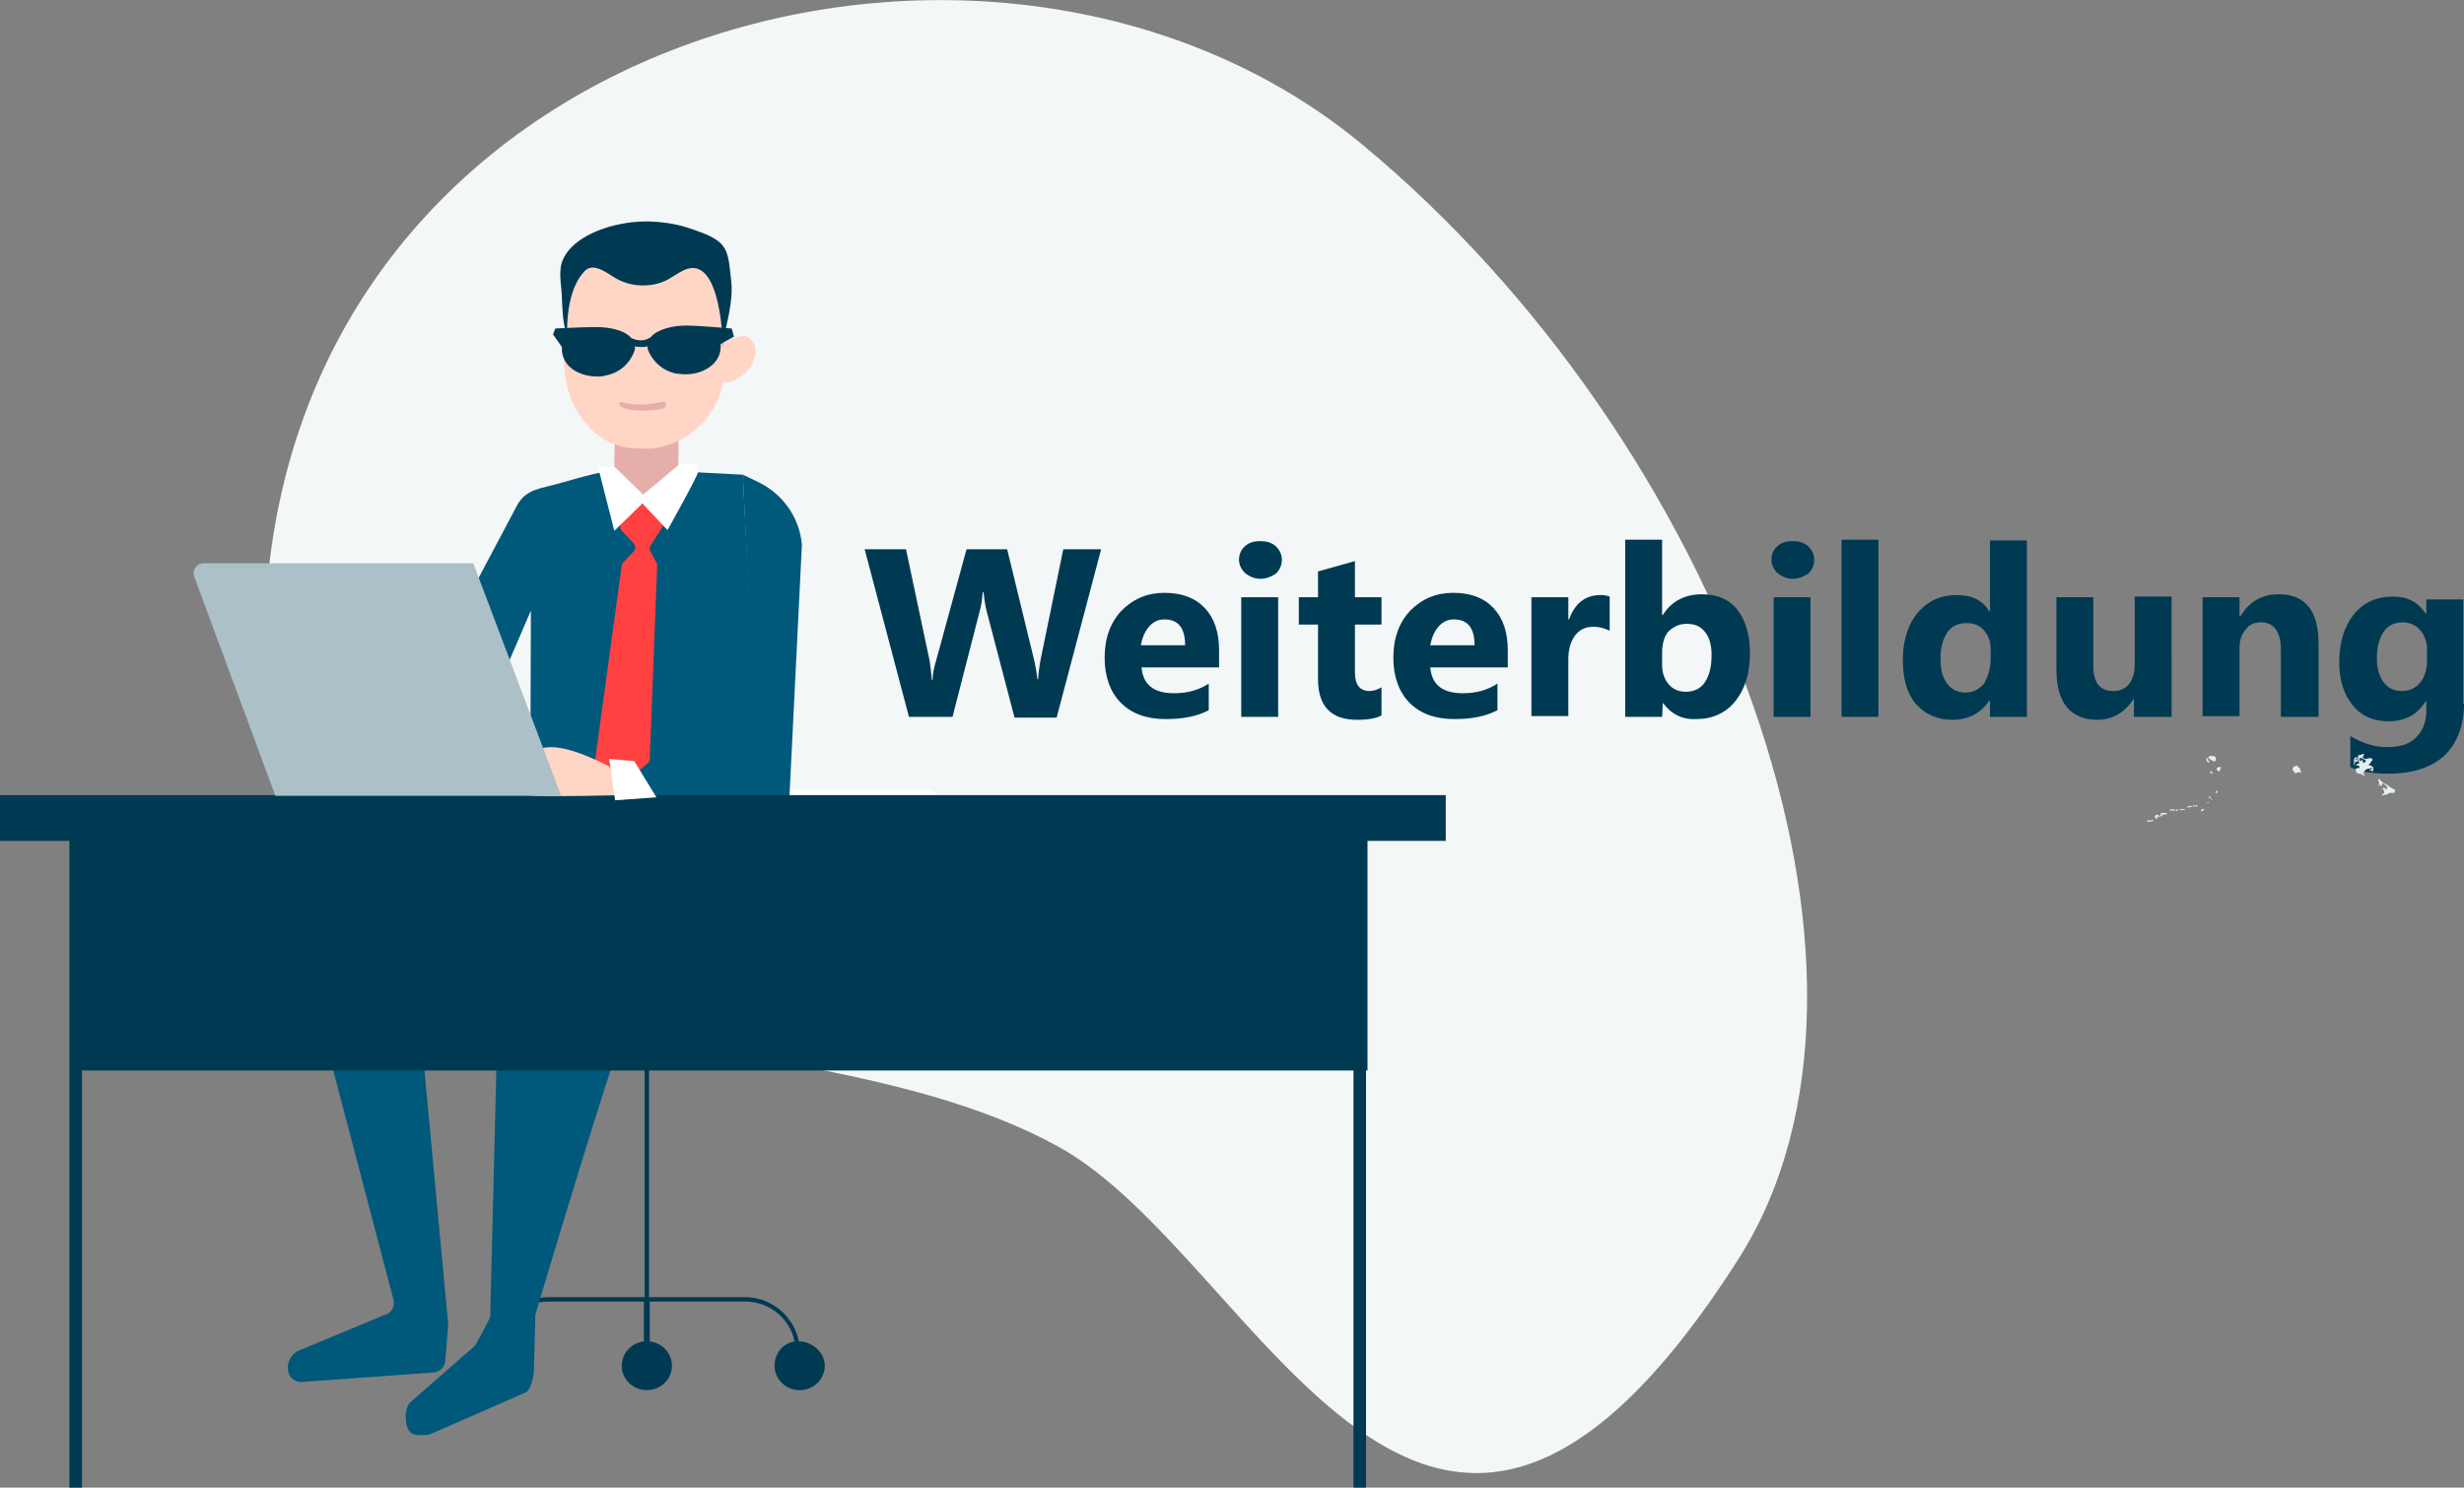 <?xml version="1.0" encoding="utf-8"?>
<!-- Generator: Adobe Illustrator 21.1.0, SVG Export Plug-In . SVG Version: 6.00 Build 0)  -->
<svg version="1.1" id="Ebene_1" xmlns="http://www.w3.org/2000/svg" xmlns:xlink="http://www.w3.org/1999/xlink" x="0px" y="0px"
	 viewBox="0 0 333.7 201.5" style="enable-background:new 0 0 333.7 201.5;" xml:space="preserve">
<rect x="0" y="0" width="333.7" height="201.5" fill="#808080" stroke="none"/>
<path style="fill:#F3F7F8;" d="M143.3,155.3c-40.9-22.5-114.7-1.9-107-77.3c7.6-75.5,99.4-98.7,148.1-58.5
	c48.6,40.2,75.8,112.2,51,151.1C193,237,170.8,170.4,143.3,155.3"/>
<path style="fill:#003A52;" d="M108.2,181.7C108.2,181.7,108.2,181.7,108.2,181.7c-0.7-3.4-3.7-6-7.3-6h-13v-33.7h0h-0.6h0v33.7h-13
	c-3.6,0-6.6,2.6-7.3,6c-1.7,0.2-3,1.6-3,3.3c0,1.8,1.5,3.3,3.4,3.3c1.9,0,3.4-1.5,3.4-3.3c0-1.8-1.4-3.2-3.2-3.3
	c0.6-3.1,3.4-5.4,6.7-5.4h12.9v5.4c-1.7,0.2-3,1.6-3,3.3c0,1.8,1.5,3.3,3.4,3.3c1.9,0,3.4-1.5,3.4-3.3c0-1.7-1.3-3.1-3-3.3v-5.4
	h12.9c3.3,0,6.1,2.3,6.7,5.4c-1.6,0.3-2.7,1.6-2.7,3.3c0,1.8,1.5,3.3,3.4,3.3c1.9,0,3.4-1.5,3.4-3.3S110,181.7,108.2,181.7z"/>
<path style="fill:#00587A;" d="M103.1,112.5l-2.5-48.2c0,0-12.6-0.7-16.3-0.7c-2,0-5.5,1-8.3,1.8c-2.6,0.8-4.7,0.7-6,3.1l-20.6,38.9
	l12.7,1.2l4.2-4.8l-2.1-3.2l7.7-17.9l-0.1,30.3L103.1,112.5z"/>
<path style="fill:#FFFFFF;" d="M125.7,109.9H84.9v-2.9h40.7c0.8,0,1.5,0.7,1.5,1.5C127.2,109.2,126.5,109.9,125.7,109.9"/>
<path style="fill:#00587A;" d="M100.6,64.3l1.7,35.9l-16.8,3.4l2.3,4.3l19.1,0.3l1.7-34.4c-0.3-3.7-2.6-6.9-5.9-8.5L100.6,64.3z"/>
<path style="fill:#00587A;" d="M69.9,119.1l-28,7c-0.9,0.2-1.4,1.1-1.2,2l12.6,48c0.2,0.9-0.3,1.8-1.2,2l-12,5c-1.1,0.9-1.3,2-1,2.9
	c0.2,0.7,0.9,1.2,1.7,1.2l18-1.3c0.8-0.1,1.4-0.7,1.5-1.5l0.4-5l-4.3-46c-0.1-0.8,0.4-1.5,1.1-1.7l11.1-3.4c1.9-0.6,3,2,1.3,3
	l-1.6,0.9c-0.5,0.3-0.8,0.8-0.8,1.4L66.4,178c0,0.2,0,0.4-0.1,0.6c0,0-1.8,3.6-2.1,3.8l-8.7,7.6c-0.9,1-0.7,4.1,0.6,4.3l0.5,0.1
	c0.4,0,1.2,0,1.6-0.1l13-5.7c0.6-0.2,1-1.9,1.1-2.6l0.2-7.9c0,0,13.1-44.3,14.4-44.3c0.9,0,12.2-7.3,18.7-11.5c1.4-0.9,0.7-3-0.9-3
	L70.3,119C70.1,119,70,119.1,69.9,119.1"/>
<path style="fill:#003A52;" d="M195.8,107.7H0v6.2h9.4v87.6h1.7V145h172.2v56.5h1.7V145h0.2v-31.1h10.6V107.7z"/>
<path style="fill:#E5AEA9;" d="M91.8,57.4c0,0,0.7,12.9-1.9,11c-2.7-1.9-5.5,0.2-6.2-0.6c-0.7-0.8-0.5-8.7-0.3-10.1
	C83.5,56.8,91.8,57.4,91.8,57.4"/>
<path style="fill:#FF4141;" d="M87.6,68.5l2,1.9c0.3,0.3,0.3,0.7,0.1,1l-1.6,2.5c-0.1,0.2-0.2,0.5,0,0.8l0.8,1.5
	c0.1,0.1,0.1,0.3,0.1,0.4L88,102.8c0,0.2-0.1,0.4-0.3,0.6l-3.2,2.7c-0.3,0.3-0.7,0.3-1,0l-2.7-2.5c-0.2-0.2-0.3-0.4-0.2-0.7
	l3.6-26.3c0-0.2,0.1-0.3,0.2-0.4l1.4-1.5c0.3-0.3,0.3-0.8,0-1.1l-1.6-1.7c-0.3-0.3-0.3-0.8,0-1.1l2.4-2.3
	C86.8,68.2,87.3,68.2,87.6,68.5"/>
<path style="fill:#FFFFFF;" d="M94.3,62.8c0,0,0.1,0.9,0.2,1.2c0.1,0.3-4.1,7.8-4.1,7.8l-3.4-3.6l-3.8,3.7L81,63.3l2.2-0.1l3.9,3.8
	l4.9-4.1L94.3,62.8z"/>
<path style="fill:#FFD5C6;" d="M82.5,103.8c-0.5-0.2-4.8-2.6-7.9-2.6c-3.2,0-7.1,3.3-7.1,3.3s-0.5,1.7,1.6,1.4
	c2.1-0.3,3.5-0.5,3.5-0.5s-3.7,1.9-1.2,2.3c2.5,0.3,12.9,0,12.9,0L82.5,103.8z"/>
<path style="fill:#FFFFFF;" d="M82.5,102.8l3.4,0.3l3,4.9l-5.6,0.4L82.5,102.8z"/>
<path style="fill:#ACC0C7;" d="M64.1,76.3L76,107.8H37.3l-11-29.7c-0.3-0.9,0.3-1.8,1.3-1.8H64.1z"/>
<path style="fill:#FFD5C6;" d="M101.2,45.6c-0.8-0.3-2.3,0.3-3.1,0.8c0-2.2-0.1-4.3-0.1-4.3c0-4.6-3.4-8.4-7.6-8.4h-6.1
	c-4.2,0-7.6,3.8-7.6,8.4c0,0-0.2,3.9-0.3,5.9c-0.4,7.2,4.4,12.7,9.5,12.7c0.7,0,1.6,0.2,2.9,0c4.1-0.7,8.1-3.7,9.1-8.9
	c1,0,1.5-0.2,2.4-0.8c1.1-0.7,1.8-1.8,2-3.1C102.4,47,102,45.9,101.2,45.6z"/>
<path style="fill:#003A52;" d="M76.1,47.5c0-0.2,0-0.3,0-0.5l-1.2-1.7l0.3-0.8c0,0,3.7-0.2,5.5-0.2c1.8,0,3.9,0.4,4.8,1.5l0,0
	c0.5,0.2,0.9,0.3,1.3,0.3c0.4,0,0.8-0.1,1.3-0.4l0,0c0.9-1.1,3-1.6,4.8-1.6c1.8,0,6.2,0.4,6.2,0.4l0.3,1.1l-1.8,1c0,0.2,0,0.3,0,0.5
	c-0.1,2.3-2.5,3.6-4.7,3.6c-0.1,0-0.1,0-0.2,0c-0.4,0-0.8-0.1-1.2-0.1c-1.7-0.4-3-1.5-3.7-3.1c-0.1-0.2-0.1-0.4-0.1-0.6
	C87.5,47,87.2,47,86.9,47c-0.3,0-0.6,0-0.9-0.1c0,0.2,0,0.4-0.1,0.7c-0.6,1.6-1.9,2.8-3.6,3.2c-0.4,0.1-0.8,0.2-1.2,0.2
	c-0.1,0-0.1,0-0.2,0C78.7,51,76.3,49.9,76.1,47.5z M89,46.4c0.5-0.7,2.2-1.3,4.1-1.3c1.5,0,2.8,0.3,3.4,0.9c0.3,0.3,0.4,0.7,0.4,1.1
	c-0.1,1.8-2,2.7-3.7,2.7l-0.2,0c-0.3,0-0.7,0-1-0.1c-1.4-0.3-2.5-1.2-3-2.5C88.8,46.9,88.8,46.7,89,46.4z M77.1,47.5
	c0-0.4,0.1-0.8,0.4-1.1c0.6-0.6,1.8-1,3.3-1c1.8,0,3.6,0.5,4.1,1.2c0.2,0.2,0.2,0.5,0.1,0.8c-0.5,1.3-1.6,2.3-2.9,2.6
	c-0.3,0.1-0.7,0.1-1,0.2l-0.2,0C79.1,50.1,77.2,49.2,77.1,47.5z"/>
<path style="fill:#003A52;" d="M98.3,44.5c-0.2,0.9-0.4,1.7-0.4,2.6c0,0-0.1-12.9-5.3-10.5c-0.8,0.4-1.5,0.9-2.2,1.3
	c-2.2,1.1-4.9,1-7-0.2c-1.2-0.7-3.1-2.3-4.3-0.9c-2.9,3.2-2.1,9.3-2.4,8.4c-0.5-1.6-0.5-3.1-0.6-4.7c0-1.6-0.5-3.4,0-5
	c1.1-3.1,5.3-4.7,8.2-5.2c3.1-0.6,6.6-0.3,9.6,0.8c1.2,0.4,3.2,1.1,4,2.2c0.9,1.1,0.9,3.1,1.1,4.5C99.3,39.9,98.8,42.3,98.3,44.5"/>
<path style="fill:#E5AEA9;" d="M83.9,54.8c0,0.1,0,0.1,0.1,0.2c1.3,1,6.1,0.6,6.1,0.1c0-0.2,0.1-0.3,0.1-0.4c0,0,0,0,0,0
	c0-0.2-0.1-0.3-0.2-0.3c-0.6,0.1-2.1,0.4-3.1,0.4c-1.3,0-2.3-0.2-2.7-0.3C83.9,54.4,83.8,54.6,83.9,54.8"/>
<g style="enable-background:new    ;">
	<path style="fill:#003A52;" d="M149.1,74.5l-6,22.7h-5.7l-3.8-14.5c-0.2-0.8-0.3-1.6-0.4-2.5h-0.1c-0.1,1-0.2,1.9-0.4,2.5L129,97.1
		h-5.9l-6-22.7h5.6l3.2,15.1c0.1,0.6,0.2,1.5,0.3,2.6h0.1c0-0.8,0.2-1.7,0.5-2.7l4.1-15h5.5l3.7,15.2c0.1,0.6,0.3,1.4,0.4,2.4h0.1
		c0-0.8,0.2-1.7,0.3-2.5l3.1-15.1H149.1z"/>
	<path style="fill:#003A52;" d="M165.2,90.4h-10.6c0.2,2.3,1.6,3.5,4.4,3.5c1.8,0,3.3-0.4,4.7-1.3v3.6c-1.5,0.8-3.4,1.2-5.8,1.2
		c-2.6,0-4.6-0.7-6.1-2.2c-1.4-1.4-2.2-3.5-2.2-6.1c0-2.7,0.8-4.8,2.3-6.4c1.6-1.6,3.5-2.4,5.8-2.4c2.4,0,4.2,0.7,5.5,2.1
		c1.3,1.4,1.9,3.3,1.9,5.7V90.4z M160.5,87.4c0-2.3-0.9-3.5-2.8-3.5c-0.8,0-1.5,0.3-2.1,1c-0.6,0.7-0.9,1.5-1.1,2.5H160.5z"/>
	<path style="fill:#003A52;" d="M170.7,78.4c-0.8,0-1.5-0.3-2.1-0.8c-0.5-0.5-0.8-1.1-0.8-1.8c0-0.7,0.3-1.4,0.8-1.8
		c0.5-0.5,1.2-0.7,2.1-0.7c0.9,0,1.5,0.2,2.1,0.7c0.5,0.5,0.8,1.1,0.8,1.8c0,0.8-0.3,1.4-0.8,1.9C172.2,78.1,171.5,78.4,170.7,78.4z
		 M173.1,97.1h-5V80.9h5V97.1z"/>
	<path style="fill:#003A52;" d="M187.1,96.9c-0.7,0.4-1.8,0.6-3.3,0.6c-3.5,0-5.3-1.8-5.3-5.5v-7.4h-2.6v-3.7h2.6v-3.5l5-1.4v4.9
		h3.6v3.7h-3.6v6.5c0,1.7,0.7,2.5,2,2.5c0.5,0,1.1-0.2,1.6-0.5V96.9z"/>
	<path style="fill:#003A52;" d="M204.3,90.4h-10.6c0.2,2.3,1.6,3.5,4.4,3.5c1.8,0,3.3-0.4,4.7-1.3v3.6c-1.5,0.8-3.4,1.2-5.8,1.2
		c-2.6,0-4.6-0.7-6.1-2.2c-1.4-1.4-2.2-3.5-2.2-6.1c0-2.7,0.8-4.8,2.3-6.4c1.6-1.6,3.5-2.4,5.8-2.4c2.4,0,4.2,0.7,5.5,2.1
		c1.3,1.4,1.9,3.3,1.9,5.7V90.4z M199.7,87.4c0-2.3-0.9-3.5-2.8-3.5c-0.8,0-1.5,0.3-2.1,1c-0.6,0.7-0.9,1.5-1.1,2.5H199.7z"/>
	<path style="fill:#003A52;" d="M217.9,85.4c-0.6-0.3-1.3-0.5-2.1-0.5c-1.1,0-1.9,0.4-2.5,1.2c-0.6,0.8-0.9,1.9-0.9,3.2v7.7h-5V80.9
		h5v3h0.1c0.8-2.2,2.2-3.3,4.3-3.3c0.5,0,0.9,0.1,1.2,0.2V85.4z"/>
	<path style="fill:#003A52;" d="M225.2,95.2L225.2,95.2l-0.1,1.9h-5v-24h5v10.2h0.1c1.2-1.9,3-2.8,5.3-2.8c2.1,0,3.7,0.7,4.8,2.1
		c1.1,1.4,1.7,3.4,1.7,5.9c0,2.7-0.7,4.9-2,6.5c-1.3,1.6-3.1,2.4-5.3,2.4C227.8,97.5,226.3,96.7,225.2,95.2z M225.1,88.4v1.7
		c0,1,0.3,1.9,0.9,2.6c0.6,0.7,1.4,1,2.3,1c1.1,0,2-0.4,2.6-1.3c0.6-0.9,0.9-2.1,0.9-3.7c0-1.3-0.3-2.4-0.9-3.1
		c-0.6-0.8-1.4-1.1-2.5-1.1c-1,0-1.8,0.4-2.5,1.1C225.4,86.2,225.1,87.2,225.1,88.4z"/>
	<path style="fill:#003A52;" d="M242.8,78.4c-0.8,0-1.5-0.3-2.1-0.8c-0.5-0.5-0.8-1.1-0.8-1.8c0-0.7,0.3-1.4,0.8-1.8
		c0.5-0.5,1.2-0.7,2.1-0.7c0.9,0,1.5,0.2,2.1,0.7c0.5,0.5,0.8,1.1,0.8,1.8c0,0.8-0.3,1.4-0.8,1.9C244.3,78.1,243.6,78.4,242.8,78.4z
		 M245.2,97.1h-5V80.9h5V97.1z"/>
	<path style="fill:#003A52;" d="M254.4,97.1h-5v-24h5V97.1z"/>
	<path style="fill:#003A52;" d="M274.5,97.1h-5v-2.2h-0.1c-1.1,1.7-2.8,2.6-5,2.6c-2,0-3.6-0.7-4.9-2.1c-1.2-1.4-1.8-3.4-1.8-6
		c0-2.7,0.7-4.8,2-6.4c1.4-1.6,3.1-2.4,5.3-2.4c2.1,0,3.5,0.7,4.4,2.2h0.1v-9.6h5V97.1z M269.6,89.2V88c0-1.1-0.3-1.9-0.9-2.6
		c-0.6-0.7-1.4-1-2.4-1c-1.1,0-2,0.4-2.6,1.3c-0.6,0.9-0.9,2.1-0.9,3.6c0,1.4,0.3,2.5,0.9,3.3c0.6,0.8,1.4,1.2,2.5,1.2
		c1,0,1.8-0.4,2.5-1.2C269.2,91.7,269.6,90.6,269.6,89.2z"/>
	<path style="fill:#003A52;" d="M294,97.1h-5v-2.5H289c-1.2,1.9-2.9,2.9-4.9,2.9c-3.7,0-5.6-2.3-5.6-6.8v-9.8h5v9.3
		c0,2.3,0.9,3.4,2.7,3.4c0.9,0,1.6-0.3,2.1-0.9c0.5-0.6,0.8-1.5,0.8-2.6v-9.3h5V97.1z"/>
	<path style="fill:#003A52;" d="M313.9,97.1h-5v-9c0-2.5-0.9-3.8-2.7-3.8c-0.9,0-1.6,0.3-2.1,1c-0.6,0.7-0.8,1.5-0.8,2.5v9.2h-5
		V80.9h5v2.6h0.1c1.2-2,2.9-3,5.2-3c3.6,0,5.4,2.2,5.4,6.7V97.1z"/>
	<path style="fill:#003A52;" d="M333.7,95.3c0,3-0.9,5.3-2.6,7c-1.7,1.6-4.3,2.5-7.6,2.5c-2.2,0-3.9-0.3-5.2-0.9v-4.2
		c1.7,1,3.3,1.5,5,1.5c1.7,0,3-0.4,3.9-1.3c0.9-0.9,1.4-2.1,1.4-3.6v-1.3h-0.1c-1.1,1.8-2.8,2.7-5,2.7c-2.1,0-3.7-0.7-4.9-2.2
		s-1.8-3.4-1.8-5.8c0-2.7,0.7-4.9,2-6.5c1.3-1.6,3.1-2.4,5.3-2.4c2,0,3.4,0.8,4.4,2.3h0.1v-1.9h5V95.3z M328.7,89.3v-1.3
		c0-1-0.3-1.9-0.9-2.6c-0.6-0.7-1.4-1.1-2.4-1.1c-1.1,0-2,0.4-2.6,1.3c-0.6,0.9-0.9,2.1-0.9,3.6c0,1.3,0.3,2.4,0.9,3.2
		c0.6,0.8,1.4,1.2,2.5,1.2c1,0,1.9-0.4,2.5-1.2C328.4,91.7,328.7,90.6,328.7,89.3z"/>
</g>
<path style="fill:#E6EEF2;" d="M290.8,111.3c0.2,0,0.3,0,0.5,0c0-0.2-0.3-0.2-0.4-0.2C290.8,111.1,290.8,111.2,290.8,111.3
	L290.8,111.3z"/>
<path style="fill:#E6EEF2;" d="M291.3,111.1c0,0.1,0,0.2,0.1,0.2c0.1,0,0.2-0.1,0.2-0.2C291.5,111,291.5,111.1,291.3,111.1
	L291.3,111.1z"/>
<path style="fill:#E6EEF2;" d="M291.8,110.7c0.1,0,0.1,0.1,0.2,0.2c0.1,0,0.1,0,0.2,0c0-0.1-0.2-0.3,0.1-0.3c0.1,0,0.1,0.1,0.2,0.1
	c0.1-0.1,0-0.1-0.1-0.2c-0.1-0.1-0.2-0.2-0.4-0.1C291.9,110.4,291.9,110.5,291.8,110.7L291.8,110.7z"/>
<path style="fill:#E6EEF2;" d="M292.5,110.4c0,0.1,0.3,0.3,0.3,0.1C292.9,110.3,292.7,110.3,292.5,110.4L292.5,110.4z"/>
<path style="fill:#E6EEF2;" d="M292.6,110.2c0,0.3,0.9,0.1,1,0c-0.2,0-0.3-0.1-0.5-0.1C292.9,110.1,292.8,110.1,292.6,110.2
	L292.6,110.2z"/>
<path style="fill:#E6EEF2;" d="M293.8,109.7c0,0.2,0.2,0,0.4,0.1c0.2,0,0.3,0.1,0.4-0.1C294.3,109.6,294,109.6,293.8,109.7
	L293.8,109.7z"/>
<path style="fill:#E6EEF2;" d="M294.7,109.7c0,0,0,0.1-0.1,0.1c0.1,0,0.3,0.1,0.4-0.1C295,109.6,294.9,109.6,294.7,109.7
	L294.7,109.7z"/>
<path style="fill:#E6EEF2;" d="M295.2,109.7c0.2-0.2,0.5-0.1,0.7-0.1c0,0,0,0.1,0,0.1c-0.1,0-0.2,0-0.4,0c-0.2,0-0.2,0.1-0.3,0.2
	C295.3,109.8,295.3,109.8,295.2,109.7L295.2,109.7z"/>
<path style="fill:#E6EEF2;" d="M296.3,109.2c0,0-0.1,0.1-0.1,0.2c0.2-0.1,0.5,0,0.7-0.2C296.8,109.2,296.6,109.1,296.3,109.2
	L296.3,109.2z"/>
<path style="fill:#E6EEF2;" d="M297,109.1c0,0.1,0,0.1,0,0.2c0.1-0.1,0.2-0.1,0.3-0.1c0.1,0,0.3,0.2,0.3-0.1
	C297.4,109.1,297.3,109.1,297,109.1L297,109.1z"/>
<path style="fill:#E6EEF2;" d="M298.2,109.6c-0.1,0.1-0.2,0.3,0,0.3c0.1,0,0.3-0.2,0.3-0.3C298.4,109.6,298.3,109.6,298.2,109.6
	L298.2,109.6z"/>
<path style="fill:#E6EEF2;" d="M298.9,108.7c0,0.1,0.2,0.1,0.2,0.1c0,0,0-0.1,0-0.1C299,108.6,299,108.7,298.9,108.7L298.9,108.7z"
	/>
<path style="fill:#E6EEF2;" d="M299.4,108.2c0,0.1,0.2,0.2,0.2,0C299.6,108.2,299.5,108.2,299.4,108.2L299.4,108.2z"/>
<path style="fill:#E6EEF2;" d="M299.2,107.9c0,0.1-0.1,0.1-0.1,0.2c0.1,0,0.2,0,0.3-0.1c0,0,0-0.1,0-0.1
	C299.4,107.9,299.3,107.9,299.2,107.9L299.2,107.9z"/>
<path style="fill:#E6EEF2;" d="M300.1,107.2c0,0.1,0,0.2,0,0.2c0.1,0.1,0.2,0,0.2-0.1c0-0.1,0-0.2,0-0.2
	C300.3,107.1,300.1,107.1,300.1,107.2L300.1,107.2z"/>
<path style="fill:#E6EEF2;" d="M299.1,102.6c0-0.1,0.1-0.2,0.2-0.2c0.1,0,0.1,0,0.2,0c0.2,0,0.3,0,0.5,0.1c0.1,0,0.1,0.1,0.1,0.2
	c0,0.1,0,0.2,0,0.3s-0.1,0.1-0.2,0.1c-0.1,0-0.2,0-0.2,0C299.4,102.9,299.2,102.8,299.1,102.6L299.1,102.6z"/>
<path style="fill:#E6EEF2;" d="M299,102.9c0-0.1,0.1-0.2,0.1-0.3c-0.1,0.1-0.2,0.1-0.3,0.2c0,0.1,0,0.2,0.1,0.3c0,0,0.1,0.1,0.1,0.2
	c0,0,0.2-0.1,0.2-0.1c0.1-0.1,0-0.1,0-0.1C299.1,103,299,103,299,102.9L299,102.9z"/>
<path style="fill:#E6EEF2;" d="M300.2,104.1c0.1-0.1,0.2-0.2,0.3-0.2c0.1,0,0.2,0,0.3,0c0,0.1-0.1,0.2-0.1,0.3
	c-0.1,0.1-0.1,0.2-0.1,0.3c-0.1,0-0.2,0-0.2-0.1C300.2,104.3,300.2,104.2,300.2,104.1L300.2,104.1z"/>
<path style="fill:#E6EEF2;" d="M299.3,104.5c0,0.1,0,0.1,0.1,0.2c0,0,0.2,0.2,0.2,0.1c0,0,0-0.2,0-0.2
	C299.6,104.5,299.5,104.5,299.3,104.5L299.3,104.5z"/>
<path style="fill:#E6EEF2;" d="M318.9,103.7c0-0.2,0-0.4,0.1-0.6c0-0.1,0.1,0,0.1-0.1c0,0-0.1-0.1-0.1-0.1c0-0.1,0.1-0.2,0.1-0.1
	c0-0.1,0.1-0.3-0.1-0.2c-0.1,0-0.2,0.2-0.2,0.4c0,0.1,0,0.3,0,0.5C318.8,103.5,318.8,103.6,318.9,103.7L318.9,103.7z"/>
<path style="fill:#E6EEF2;" d="M321,103.4c0-0.2,0.3-0.3,0.3-0.5c0-0.2-0.2-0.2-0.4-0.2c-0.2,0-0.3,0.1-0.5,0.1
	c-0.1,0-0.4-0.1-0.4-0.2c-0.1-0.2,0.3-0.3,0.1-0.5c-0.2,0.1-0.5,0.2-0.7,0.2c0,0.1-0.2,0.2-0.2,0.4c0,0.1-0.1,0.2-0.1,0.3l0,0.1
	c0.1-0.1,0.2-0.2,0.2-0.3c0-0.1,0-0.1,0-0.2c0,0,0.1-0.1,0.1-0.2c0,0.1,0,0.2,0,0.2c0,0,0,0.1,0,0.1c0,0-0.1,0.1-0.1,0.1
	c0,0.1,0.2,0,0.2,0c0.1,0,0.1-0.2,0.2-0.2c0,0.1,0.1,0.1,0.1,0.1c0,0,0.1,0,0.1,0c0,0,0,0,0.1,0.1c0.1,0.1,0.2,0,0.3,0.1
	c0,0.1,0.1,0.1,0.1,0.2c0,0.1,0,0.1-0.1,0.1c-0.1,0-0.1,0.1-0.1,0.1c0,0-0.1,0.1-0.2,0c0-0.1,0.1-0.1,0-0.2c0-0.1-0.2-0.2-0.2-0.2
	c0,0.1,0.1,0.2-0.1,0.2c-0.1,0-0.1-0.1-0.1-0.2c0-0.1,0-0.2-0.1-0.1c-0.1,0.1,0,0.2,0,0.3c-0.1-0.1-0.2-0.2-0.3-0.1
	c-0.1,0-0.2,0-0.2,0c-0.1,0-0.1,0.1,0,0.1c0,0,0,0.1,0.1,0.1c0.1,0,0.1-0.1,0.2-0.1c0.1,0,0.2,0.1,0.2,0.2c0.1,0.1,0,0.1-0.1,0.1
	c-0.1,0.1-0.3,0.1-0.3,0.3c0.1,0,0.2,0,0.3,0c0.1,0,0.2,0.2,0.1,0.3c-0.1,0.1-0.3,0-0.4,0.1c-0.1,0-0.1,0.2,0,0.3l0,0.1
	c0,0,0,0.3-0.1,0.2l0.1,0c0.1,0,0.1-0.1,0.2,0c0,0,0,0,0,0.1c0,0,0,0,0.1,0c0,0,0.1,0,0.1,0c0.2,0,0.4,0.1,0.5,0.2
	c0.1,0,0.2,0.1,0.2,0c0.1-0.1,0-0.2-0.1-0.2c-0.1,0-0.2,0-0.1-0.1c0.1-0.1,0.1-0.1,0.2-0.2c0.1-0.1,0.1-0.2,0.3-0.3
	c0.1,0,0.2-0.1,0.3-0.1l0,0c0.1,0,0.1,0.1,0.2,0c0.1-0.1,0.1-0.2,0.2-0.1c0,0,0,0.1,0,0.1c0,0.1,0,0-0.1,0.1c-0.1,0-0.2,0.1-0.2,0.2
	c0.1,0,0.2,0,0.2-0.1c0,0,0.1-0.1,0.1-0.1c0,0,0,0.1,0,0.1c0,0-0.2,0.1-0.1,0.1c0,0,0.1,0,0.1,0c0,0,0,0.1,0.1,0.1
	c0.1,0,0.1-0.2,0.1-0.2c0-0.1,0-0.2,0-0.3c0-0.1-0.1-0.2-0.2-0.2c-0.1-0.1-0.1-0.2-0.2-0.1c0,0-0.1,0-0.1,0c0,0-0.1-0.1-0.1-0.2
	c0,0-0.1-0.1-0.1-0.1C320.9,103.6,321,103.5,321,103.4L321,103.4z"/>
<path style="fill:#E6EEF2;" d="M322.2,106.2c0,0.1-0.1,0.2-0.1,0.2c0,0.1,0.1,0.1,0.1,0c0.1-0.1,0.1-0.2,0.2-0.1c0,0.1,0,0.2,0,0.2
	c0.1,0,0.2-0.1,0.2-0.1c0-0.1,0-0.1,0-0.2c0.1-0.2,0.2,0,0.3,0c0.1,0.1,0.1,0.1,0.2,0.2c0,0,0.2,0.1,0.2,0.2c0,0.1,0,0.3-0.1,0.4
	c0,0,0-0.2-0.1-0.2c-0.1,0-0.1,0.2-0.1,0.2c0-0.1,0-0.3-0.1-0.3c-0.1,0-0.1,0-0.2,0.1c-0.1,0.1,0,0.1,0.1,0.2
	c0.1,0.1,0.1,0.3,0.1,0.4c0,0.1-0.3,0.1-0.3,0.3l0,0c0,0.1,0.2,0.1,0.2,0c0-0.1,0-0.1,0.1-0.1c0.1,0,0.1,0,0.1,0.1
	c0.2,0,0.4-0.2,0.6-0.3c0.2,0,0.5,0,0.7,0l0,0c0-0.1,0-0.1,0-0.2c0-0.1,0.1-0.1,0.1-0.2c-0.1-0.1-0.3-0.1-0.4-0.2
	c-0.2-0.1-0.5-0.3-0.7-0.5c-0.2-0.1-0.5-0.2-0.7-0.4c-0.1-0.1-0.2-0.1-0.2-0.2c-0.1-0.1-0.2-0.3-0.3-0.1c-0.1,0.1,0,0.2,0.1,0.3
	C322.2,105.9,322.2,106,322.2,106.2L322.2,106.2L322.2,106.2z"/>
<path style="fill:#E6EEF2;" d="M310.7,104.5c0,0.1,0,0.2,0.1,0.2c0.1,0,0.2,0,0.3,0c0,0,0-0.1,0.1-0.1c0,0,0.1,0,0.2,0
	c0.1,0,0.2,0,0.3,0.1c0-0.1-0.1-0.2-0.1-0.3c-0.1-0.1-0.1,0-0.1-0.2c0-0.2,0-0.1-0.1-0.2c0,0-0.1,0-0.1-0.1c0,0-0.1,0-0.1,0
	c0,0,0,0,0-0.1c-0.1-0.1-0.1-0.1-0.2-0.1c-0.1,0-0.1,0.1-0.2,0.1c-0.1,0-0.1,0-0.2,0.1c-0.1,0.1-0.1,0.2-0.1,0.3
	c0,0.1,0,0.2,0.1,0.2C310.5,104.5,310.5,104.4,310.7,104.5L310.7,104.5z"/>
</svg>
